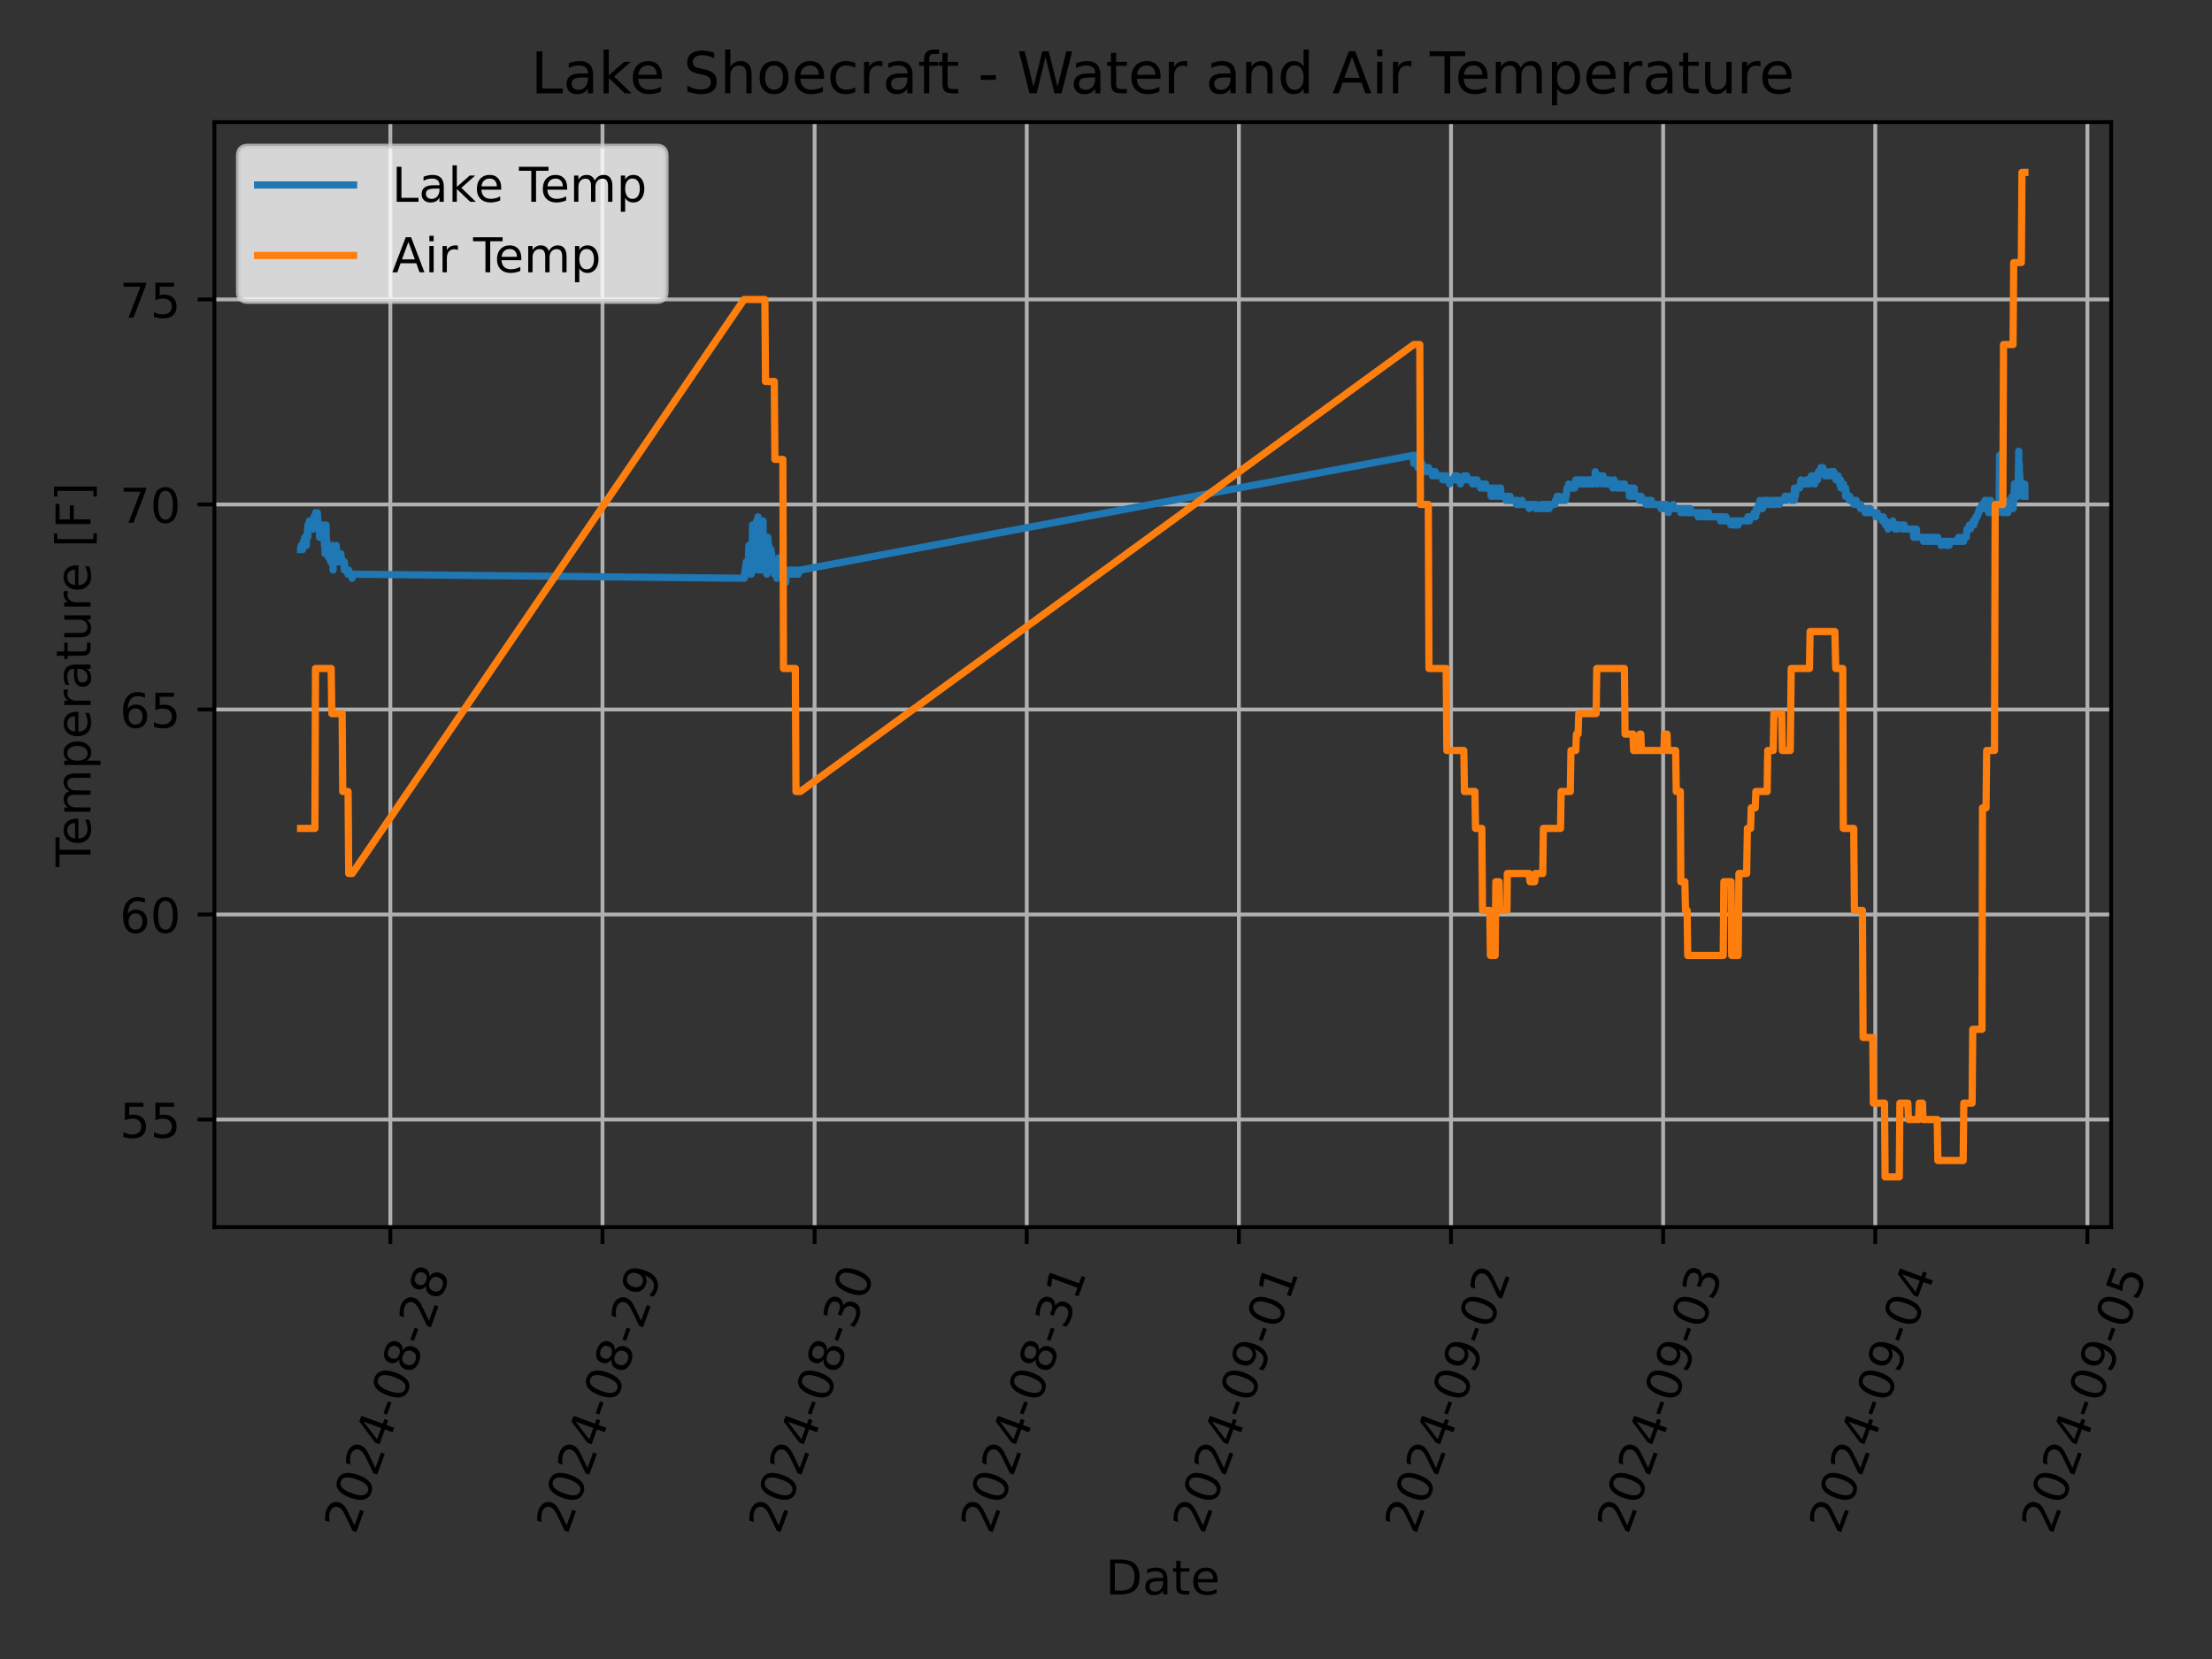 <?xml version="1.0" encoding="utf-8" standalone="no"?>
<!DOCTYPE svg PUBLIC "-//W3C//DTD SVG 1.1//EN"
  "http://www.w3.org/Graphics/SVG/1.1/DTD/svg11.dtd">
<!-- Created with matplotlib (https://matplotlib.org/) -->
<svg height="345.6pt" version="1.1" viewBox="0 0 460.8 345.6" width="460.8pt" xmlns="http://www.w3.org/2000/svg" xmlns:xlink="http://www.w3.org/1999/xlink">
 <rect x="0" y="0" width="460.8" height="345.6" fill="#333333" stroke="none"/>
 <defs>
  <style type="text/css">*{stroke-linecap:butt;stroke-linejoin:round;}</style>
 </defs>
 <g id="figure_1">
  <g id="patch_1">
   <path d="M 0 345.6 
L 460.8 345.6 
L 460.8 0 
L 0 0 
z
" style="fill:none;"/>
  </g>
  <g id="axes_1">
   <g id="patch_2">
    <path d="M 44.66 255.639 
L 439.791 255.639 
L 439.791 25.44 
L 44.66 25.44 
z
" style="fill:none;"/>
   </g>
   <g id="matplotlib.axis_1">
    <g id="xtick_1">
     <g id="line2d_1">
      <path clip-path="url(#pb73d38a4a3)" d="M 81.317 255.639 
L 81.317 25.44 
" style="fill:none;stroke:#b0b0b0;stroke-linecap:square;stroke-width:0.8;"/>
     </g>
     <g id="line2d_2">
      <defs>
       <path d="M 0 0 
L 0 3.5 
" id="m73238d2b40" style="stroke:#000000;stroke-width:0.8;"/>
      </defs>
      <g>
       <use style="stroke:#000000;stroke-width:0.8;" x="81.317" xlink:href="#m73238d2b40" y="255.639"/>
      </g>
     </g>
     <g id="text_1">
      <!-- 2024-08-28 -->
      <g transform="translate(73.971 319.848)rotate(-70)scale(0.1 -0.1)">
       <defs>
        <path d="M 19.188 8.297 
L 53.609 8.297 
L 53.609 0 
L 7.328 0 
L 7.328 8.297 
Q 12.938 14.109 22.625 23.891 
Q 32.328 33.688 34.812 36.531 
Q 39.547 41.844 41.422 45.531 
Q 43.312 49.219 43.312 52.781 
Q 43.312 58.594 39.234 62.25 
Q 35.156 65.922 28.609 65.922 
Q 23.969 65.922 18.812 64.312 
Q 13.672 62.703 7.812 59.422 
L 7.812 69.391 
Q 13.766 71.781 18.938 73 
Q 24.125 74.219 28.422 74.219 
Q 39.75 74.219 46.484 68.547 
Q 53.219 62.891 53.219 53.422 
Q 53.219 48.922 51.531 44.891 
Q 49.859 40.875 45.406 35.406 
Q 44.188 33.984 37.641 27.219 
Q 31.109 20.453 19.188 8.297 
z
" id="DejaVuSans-50"/>
        <path d="M 31.781 66.406 
Q 24.172 66.406 20.328 58.906 
Q 16.5 51.422 16.5 36.375 
Q 16.5 21.391 20.328 13.891 
Q 24.172 6.391 31.781 6.391 
Q 39.453 6.391 43.281 13.891 
Q 47.125 21.391 47.125 36.375 
Q 47.125 51.422 43.281 58.906 
Q 39.453 66.406 31.781 66.406 
z
M 31.781 74.219 
Q 44.047 74.219 50.516 64.516 
Q 56.984 54.828 56.984 36.375 
Q 56.984 17.969 50.516 8.266 
Q 44.047 -1.422 31.781 -1.422 
Q 19.531 -1.422 13.062 8.266 
Q 6.594 17.969 6.594 36.375 
Q 6.594 54.828 13.062 64.516 
Q 19.531 74.219 31.781 74.219 
z
" id="DejaVuSans-48"/>
        <path d="M 37.797 64.312 
L 12.891 25.391 
L 37.797 25.391 
z
M 35.203 72.906 
L 47.609 72.906 
L 47.609 25.391 
L 58.016 25.391 
L 58.016 17.188 
L 47.609 17.188 
L 47.609 0 
L 37.797 0 
L 37.797 17.188 
L 4.891 17.188 
L 4.891 26.703 
z
" id="DejaVuSans-52"/>
        <path d="M 4.891 31.391 
L 31.203 31.391 
L 31.203 23.391 
L 4.891 23.391 
z
" id="DejaVuSans-45"/>
        <path d="M 31.781 34.625 
Q 24.75 34.625 20.719 30.859 
Q 16.703 27.094 16.703 20.516 
Q 16.703 13.922 20.719 10.156 
Q 24.75 6.391 31.781 6.391 
Q 38.812 6.391 42.859 10.172 
Q 46.922 13.969 46.922 20.516 
Q 46.922 27.094 42.891 30.859 
Q 38.875 34.625 31.781 34.625 
z
M 21.922 38.812 
Q 15.578 40.375 12.031 44.719 
Q 8.5 49.078 8.5 55.328 
Q 8.5 64.062 14.719 69.141 
Q 20.953 74.219 31.781 74.219 
Q 42.672 74.219 48.875 69.141 
Q 55.078 64.062 55.078 55.328 
Q 55.078 49.078 51.531 44.719 
Q 48 40.375 41.703 38.812 
Q 48.828 37.156 52.797 32.312 
Q 56.781 27.484 56.781 20.516 
Q 56.781 9.906 50.312 4.234 
Q 43.844 -1.422 31.781 -1.422 
Q 19.734 -1.422 13.25 4.234 
Q 6.781 9.906 6.781 20.516 
Q 6.781 27.484 10.781 32.312 
Q 14.797 37.156 21.922 38.812 
z
M 18.312 54.391 
Q 18.312 48.734 21.844 45.562 
Q 25.391 42.391 31.781 42.391 
Q 38.141 42.391 41.719 45.562 
Q 45.312 48.734 45.312 54.391 
Q 45.312 60.062 41.719 63.234 
Q 38.141 66.406 31.781 66.406 
Q 25.391 66.406 21.844 63.234 
Q 18.312 60.062 18.312 54.391 
z
" id="DejaVuSans-56"/>
       </defs>
       <use xlink:href="#DejaVuSans-50"/>
       <use x="63.623" xlink:href="#DejaVuSans-48"/>
       <use x="127.246" xlink:href="#DejaVuSans-50"/>
       <use x="190.869" xlink:href="#DejaVuSans-52"/>
       <use x="254.492" xlink:href="#DejaVuSans-45"/>
       <use x="290.576" xlink:href="#DejaVuSans-48"/>
       <use x="354.199" xlink:href="#DejaVuSans-56"/>
       <use x="417.822" xlink:href="#DejaVuSans-45"/>
       <use x="453.906" xlink:href="#DejaVuSans-50"/>
       <use x="517.529" xlink:href="#DejaVuSans-56"/>
      </g>
     </g>
    </g>
    <g id="xtick_2">
     <g id="line2d_3">
      <path clip-path="url(#pb73d38a4a3)" d="M 125.508 255.639 
L 125.508 25.44 
" style="fill:none;stroke:#b0b0b0;stroke-linecap:square;stroke-width:0.8;"/>
     </g>
     <g id="line2d_4">
      <g>
       <use style="stroke:#000000;stroke-width:0.8;" x="125.508" xlink:href="#m73238d2b40" y="255.639"/>
      </g>
     </g>
     <g id="text_2">
      <!-- 2024-08-29 -->
      <g transform="translate(118.162 319.848)rotate(-70)scale(0.1 -0.1)">
       <defs>
        <path d="M 10.984 1.516 
L 10.984 10.5 
Q 14.703 8.734 18.5 7.812 
Q 22.312 6.891 25.984 6.891 
Q 35.75 6.891 40.891 13.453 
Q 46.047 20.016 46.781 33.406 
Q 43.953 29.203 39.594 26.953 
Q 35.25 24.703 29.984 24.703 
Q 19.047 24.703 12.672 31.312 
Q 6.297 37.938 6.297 49.422 
Q 6.297 60.641 12.938 67.422 
Q 19.578 74.219 30.609 74.219 
Q 43.266 74.219 49.922 64.516 
Q 56.594 54.828 56.594 36.375 
Q 56.594 19.141 48.406 8.859 
Q 40.234 -1.422 26.422 -1.422 
Q 22.703 -1.422 18.891 -0.688 
Q 15.094 0.047 10.984 1.516 
z
M 30.609 32.422 
Q 37.25 32.422 41.125 36.953 
Q 45.016 41.5 45.016 49.422 
Q 45.016 57.281 41.125 61.844 
Q 37.25 66.406 30.609 66.406 
Q 23.969 66.406 20.094 61.844 
Q 16.219 57.281 16.219 49.422 
Q 16.219 41.5 20.094 36.953 
Q 23.969 32.422 30.609 32.422 
z
" id="DejaVuSans-57"/>
       </defs>
       <use xlink:href="#DejaVuSans-50"/>
       <use x="63.623" xlink:href="#DejaVuSans-48"/>
       <use x="127.246" xlink:href="#DejaVuSans-50"/>
       <use x="190.869" xlink:href="#DejaVuSans-52"/>
       <use x="254.492" xlink:href="#DejaVuSans-45"/>
       <use x="290.576" xlink:href="#DejaVuSans-48"/>
       <use x="354.199" xlink:href="#DejaVuSans-56"/>
       <use x="417.822" xlink:href="#DejaVuSans-45"/>
       <use x="453.906" xlink:href="#DejaVuSans-50"/>
       <use x="517.529" xlink:href="#DejaVuSans-57"/>
      </g>
     </g>
    </g>
    <g id="xtick_3">
     <g id="line2d_5">
      <path clip-path="url(#pb73d38a4a3)" d="M 169.699 255.639 
L 169.699 25.44 
" style="fill:none;stroke:#b0b0b0;stroke-linecap:square;stroke-width:0.8;"/>
     </g>
     <g id="line2d_6">
      <g>
       <use style="stroke:#000000;stroke-width:0.8;" x="169.699" xlink:href="#m73238d2b40" y="255.639"/>
      </g>
     </g>
     <g id="text_3">
      <!-- 2024-08-30 -->
      <g transform="translate(162.353 319.848)rotate(-70)scale(0.1 -0.1)">
       <defs>
        <path d="M 40.578 39.312 
Q 47.656 37.797 51.625 33 
Q 55.609 28.219 55.609 21.188 
Q 55.609 10.406 48.188 4.484 
Q 40.766 -1.422 27.094 -1.422 
Q 22.516 -1.422 17.656 -0.516 
Q 12.797 0.391 7.625 2.203 
L 7.625 11.719 
Q 11.719 9.328 16.594 8.109 
Q 21.484 6.891 26.812 6.891 
Q 36.078 6.891 40.938 10.547 
Q 45.797 14.203 45.797 21.188 
Q 45.797 27.641 41.281 31.266 
Q 36.766 34.906 28.719 34.906 
L 20.219 34.906 
L 20.219 43.016 
L 29.109 43.016 
Q 36.375 43.016 40.234 45.922 
Q 44.094 48.828 44.094 54.297 
Q 44.094 59.906 40.109 62.906 
Q 36.141 65.922 28.719 65.922 
Q 24.656 65.922 20.016 65.031 
Q 15.375 64.156 9.812 62.312 
L 9.812 71.094 
Q 15.438 72.656 20.344 73.438 
Q 25.25 74.219 29.594 74.219 
Q 40.828 74.219 47.359 69.109 
Q 53.906 64.016 53.906 55.328 
Q 53.906 49.266 50.438 45.094 
Q 46.969 40.922 40.578 39.312 
z
" id="DejaVuSans-51"/>
       </defs>
       <use xlink:href="#DejaVuSans-50"/>
       <use x="63.623" xlink:href="#DejaVuSans-48"/>
       <use x="127.246" xlink:href="#DejaVuSans-50"/>
       <use x="190.869" xlink:href="#DejaVuSans-52"/>
       <use x="254.492" xlink:href="#DejaVuSans-45"/>
       <use x="290.576" xlink:href="#DejaVuSans-48"/>
       <use x="354.199" xlink:href="#DejaVuSans-56"/>
       <use x="417.822" xlink:href="#DejaVuSans-45"/>
       <use x="453.906" xlink:href="#DejaVuSans-51"/>
       <use x="517.529" xlink:href="#DejaVuSans-48"/>
      </g>
     </g>
    </g>
    <g id="xtick_4">
     <g id="line2d_7">
      <path clip-path="url(#pb73d38a4a3)" d="M 213.89 255.639 
L 213.89 25.44 
" style="fill:none;stroke:#b0b0b0;stroke-linecap:square;stroke-width:0.8;"/>
     </g>
     <g id="line2d_8">
      <g>
       <use style="stroke:#000000;stroke-width:0.8;" x="213.89" xlink:href="#m73238d2b40" y="255.639"/>
      </g>
     </g>
     <g id="text_4">
      <!-- 2024-08-31 -->
      <g transform="translate(206.545 319.848)rotate(-70)scale(0.1 -0.1)">
       <defs>
        <path d="M 12.406 8.297 
L 28.516 8.297 
L 28.516 63.922 
L 10.984 60.406 
L 10.984 69.391 
L 28.422 72.906 
L 38.281 72.906 
L 38.281 8.297 
L 54.391 8.297 
L 54.391 0 
L 12.406 0 
z
" id="DejaVuSans-49"/>
       </defs>
       <use xlink:href="#DejaVuSans-50"/>
       <use x="63.623" xlink:href="#DejaVuSans-48"/>
       <use x="127.246" xlink:href="#DejaVuSans-50"/>
       <use x="190.869" xlink:href="#DejaVuSans-52"/>
       <use x="254.492" xlink:href="#DejaVuSans-45"/>
       <use x="290.576" xlink:href="#DejaVuSans-48"/>
       <use x="354.199" xlink:href="#DejaVuSans-56"/>
       <use x="417.822" xlink:href="#DejaVuSans-45"/>
       <use x="453.906" xlink:href="#DejaVuSans-51"/>
       <use x="517.529" xlink:href="#DejaVuSans-49"/>
      </g>
     </g>
    </g>
    <g id="xtick_5">
     <g id="line2d_9">
      <path clip-path="url(#pb73d38a4a3)" d="M 258.081 255.639 
L 258.081 25.44 
" style="fill:none;stroke:#b0b0b0;stroke-linecap:square;stroke-width:0.8;"/>
     </g>
     <g id="line2d_10">
      <g>
       <use style="stroke:#000000;stroke-width:0.8;" x="258.081" xlink:href="#m73238d2b40" y="255.639"/>
      </g>
     </g>
     <g id="text_5">
      <!-- 2024-09-01 -->
      <g transform="translate(250.736 319.848)rotate(-70)scale(0.1 -0.1)">
       <use xlink:href="#DejaVuSans-50"/>
       <use x="63.623" xlink:href="#DejaVuSans-48"/>
       <use x="127.246" xlink:href="#DejaVuSans-50"/>
       <use x="190.869" xlink:href="#DejaVuSans-52"/>
       <use x="254.492" xlink:href="#DejaVuSans-45"/>
       <use x="290.576" xlink:href="#DejaVuSans-48"/>
       <use x="354.199" xlink:href="#DejaVuSans-57"/>
       <use x="417.822" xlink:href="#DejaVuSans-45"/>
       <use x="453.906" xlink:href="#DejaVuSans-48"/>
       <use x="517.529" xlink:href="#DejaVuSans-49"/>
      </g>
     </g>
    </g>
    <g id="xtick_6">
     <g id="line2d_11">
      <path clip-path="url(#pb73d38a4a3)" d="M 302.272 255.639 
L 302.272 25.44 
" style="fill:none;stroke:#b0b0b0;stroke-linecap:square;stroke-width:0.8;"/>
     </g>
     <g id="line2d_12">
      <g>
       <use style="stroke:#000000;stroke-width:0.8;" x="302.272" xlink:href="#m73238d2b40" y="255.639"/>
      </g>
     </g>
     <g id="text_6">
      <!-- 2024-09-02 -->
      <g transform="translate(294.927 319.848)rotate(-70)scale(0.1 -0.1)">
       <use xlink:href="#DejaVuSans-50"/>
       <use x="63.623" xlink:href="#DejaVuSans-48"/>
       <use x="127.246" xlink:href="#DejaVuSans-50"/>
       <use x="190.869" xlink:href="#DejaVuSans-52"/>
       <use x="254.492" xlink:href="#DejaVuSans-45"/>
       <use x="290.576" xlink:href="#DejaVuSans-48"/>
       <use x="354.199" xlink:href="#DejaVuSans-57"/>
       <use x="417.822" xlink:href="#DejaVuSans-45"/>
       <use x="453.906" xlink:href="#DejaVuSans-48"/>
       <use x="517.529" xlink:href="#DejaVuSans-50"/>
      </g>
     </g>
    </g>
    <g id="xtick_7">
     <g id="line2d_13">
      <path clip-path="url(#pb73d38a4a3)" d="M 346.463 255.639 
L 346.463 25.44 
" style="fill:none;stroke:#b0b0b0;stroke-linecap:square;stroke-width:0.8;"/>
     </g>
     <g id="line2d_14">
      <g>
       <use style="stroke:#000000;stroke-width:0.8;" x="346.463" xlink:href="#m73238d2b40" y="255.639"/>
      </g>
     </g>
     <g id="text_7">
      <!-- 2024-09-03 -->
      <g transform="translate(339.118 319.848)rotate(-70)scale(0.1 -0.1)">
       <use xlink:href="#DejaVuSans-50"/>
       <use x="63.623" xlink:href="#DejaVuSans-48"/>
       <use x="127.246" xlink:href="#DejaVuSans-50"/>
       <use x="190.869" xlink:href="#DejaVuSans-52"/>
       <use x="254.492" xlink:href="#DejaVuSans-45"/>
       <use x="290.576" xlink:href="#DejaVuSans-48"/>
       <use x="354.199" xlink:href="#DejaVuSans-57"/>
       <use x="417.822" xlink:href="#DejaVuSans-45"/>
       <use x="453.906" xlink:href="#DejaVuSans-48"/>
       <use x="517.529" xlink:href="#DejaVuSans-51"/>
      </g>
     </g>
    </g>
    <g id="xtick_8">
     <g id="line2d_15">
      <path clip-path="url(#pb73d38a4a3)" d="M 390.655 255.639 
L 390.655 25.44 
" style="fill:none;stroke:#b0b0b0;stroke-linecap:square;stroke-width:0.8;"/>
     </g>
     <g id="line2d_16">
      <g>
       <use style="stroke:#000000;stroke-width:0.8;" x="390.655" xlink:href="#m73238d2b40" y="255.639"/>
      </g>
     </g>
     <g id="text_8">
      <!-- 2024-09-04 -->
      <g transform="translate(383.309 319.848)rotate(-70)scale(0.1 -0.1)">
       <use xlink:href="#DejaVuSans-50"/>
       <use x="63.623" xlink:href="#DejaVuSans-48"/>
       <use x="127.246" xlink:href="#DejaVuSans-50"/>
       <use x="190.869" xlink:href="#DejaVuSans-52"/>
       <use x="254.492" xlink:href="#DejaVuSans-45"/>
       <use x="290.576" xlink:href="#DejaVuSans-48"/>
       <use x="354.199" xlink:href="#DejaVuSans-57"/>
       <use x="417.822" xlink:href="#DejaVuSans-45"/>
       <use x="453.906" xlink:href="#DejaVuSans-48"/>
       <use x="517.529" xlink:href="#DejaVuSans-52"/>
      </g>
     </g>
    </g>
    <g id="xtick_9">
     <g id="line2d_17">
      <path clip-path="url(#pb73d38a4a3)" d="M 434.846 255.639 
L 434.846 25.44 
" style="fill:none;stroke:#b0b0b0;stroke-linecap:square;stroke-width:0.8;"/>
     </g>
     <g id="line2d_18">
      <g>
       <use style="stroke:#000000;stroke-width:0.8;" x="434.846" xlink:href="#m73238d2b40" y="255.639"/>
      </g>
     </g>
     <g id="text_9">
      <!-- 2024-09-05 -->
      <g transform="translate(427.5 319.848)rotate(-70)scale(0.1 -0.1)">
       <defs>
        <path d="M 10.797 72.906 
L 49.516 72.906 
L 49.516 64.594 
L 19.828 64.594 
L 19.828 46.734 
Q 21.969 47.469 24.109 47.828 
Q 26.266 48.188 28.422 48.188 
Q 40.625 48.188 47.75 41.5 
Q 54.891 34.812 54.891 23.391 
Q 54.891 11.625 47.562 5.094 
Q 40.234 -1.422 26.906 -1.422 
Q 22.312 -1.422 17.547 -0.641 
Q 12.797 0.141 7.719 1.703 
L 7.719 11.625 
Q 12.109 9.234 16.797 8.062 
Q 21.484 6.891 26.703 6.891 
Q 35.156 6.891 40.078 11.328 
Q 45.016 15.766 45.016 23.391 
Q 45.016 31 40.078 35.438 
Q 35.156 39.891 26.703 39.891 
Q 22.75 39.891 18.812 39.016 
Q 14.891 38.141 10.797 36.281 
z
" id="DejaVuSans-53"/>
       </defs>
       <use xlink:href="#DejaVuSans-50"/>
       <use x="63.623" xlink:href="#DejaVuSans-48"/>
       <use x="127.246" xlink:href="#DejaVuSans-50"/>
       <use x="190.869" xlink:href="#DejaVuSans-52"/>
       <use x="254.492" xlink:href="#DejaVuSans-45"/>
       <use x="290.576" xlink:href="#DejaVuSans-48"/>
       <use x="354.199" xlink:href="#DejaVuSans-57"/>
       <use x="417.822" xlink:href="#DejaVuSans-45"/>
       <use x="453.906" xlink:href="#DejaVuSans-48"/>
       <use x="517.529" xlink:href="#DejaVuSans-53"/>
      </g>
     </g>
    </g>
    <g id="text_10">
     <!-- Date -->
     <g transform="translate(230.275 332.158)scale(0.1 -0.1)">
      <defs>
       <path d="M 19.672 64.797 
L 19.672 8.109 
L 31.594 8.109 
Q 46.688 8.109 53.688 14.938 
Q 60.688 21.781 60.688 36.531 
Q 60.688 51.172 53.688 57.984 
Q 46.688 64.797 31.594 64.797 
z
M 9.812 72.906 
L 30.078 72.906 
Q 51.266 72.906 61.172 64.094 
Q 71.094 55.281 71.094 36.531 
Q 71.094 17.672 61.125 8.828 
Q 51.172 0 30.078 0 
L 9.812 0 
z
" id="DejaVuSans-68"/>
       <path d="M 34.281 27.484 
Q 23.391 27.484 19.188 25 
Q 14.984 22.516 14.984 16.5 
Q 14.984 11.719 18.141 8.906 
Q 21.297 6.109 26.703 6.109 
Q 34.188 6.109 38.703 11.406 
Q 43.219 16.703 43.219 25.484 
L 43.219 27.484 
z
M 52.203 31.203 
L 52.203 0 
L 43.219 0 
L 43.219 8.297 
Q 40.141 3.328 35.547 0.953 
Q 30.953 -1.422 24.312 -1.422 
Q 15.922 -1.422 10.953 3.297 
Q 6 8.016 6 15.922 
Q 6 25.141 12.172 29.828 
Q 18.359 34.516 30.609 34.516 
L 43.219 34.516 
L 43.219 35.406 
Q 43.219 41.609 39.141 45 
Q 35.062 48.391 27.688 48.391 
Q 23 48.391 18.547 47.266 
Q 14.109 46.141 10.016 43.891 
L 10.016 52.203 
Q 14.938 54.109 19.578 55.047 
Q 24.219 56 28.609 56 
Q 40.484 56 46.344 49.844 
Q 52.203 43.703 52.203 31.203 
z
" id="DejaVuSans-97"/>
       <path d="M 18.312 70.219 
L 18.312 54.688 
L 36.812 54.688 
L 36.812 47.703 
L 18.312 47.703 
L 18.312 18.016 
Q 18.312 11.328 20.141 9.422 
Q 21.969 7.516 27.594 7.516 
L 36.812 7.516 
L 36.812 0 
L 27.594 0 
Q 17.188 0 13.234 3.875 
Q 9.281 7.766 9.281 18.016 
L 9.281 47.703 
L 2.688 47.703 
L 2.688 54.688 
L 9.281 54.688 
L 9.281 70.219 
z
" id="DejaVuSans-116"/>
       <path d="M 56.203 29.594 
L 56.203 25.203 
L 14.891 25.203 
Q 15.484 15.922 20.484 11.062 
Q 25.484 6.203 34.422 6.203 
Q 39.594 6.203 44.453 7.469 
Q 49.312 8.734 54.109 11.281 
L 54.109 2.781 
Q 49.266 0.734 44.188 -0.344 
Q 39.109 -1.422 33.891 -1.422 
Q 20.797 -1.422 13.156 6.188 
Q 5.516 13.812 5.516 26.812 
Q 5.516 40.234 12.766 48.109 
Q 20.016 56 32.328 56 
Q 43.359 56 49.781 48.891 
Q 56.203 41.797 56.203 29.594 
z
M 47.219 32.234 
Q 47.125 39.594 43.094 43.984 
Q 39.062 48.391 32.422 48.391 
Q 24.906 48.391 20.391 44.141 
Q 15.875 39.891 15.188 32.172 
z
" id="DejaVuSans-101"/>
      </defs>
      <use xlink:href="#DejaVuSans-68"/>
      <use x="77.002" xlink:href="#DejaVuSans-97"/>
      <use x="138.281" xlink:href="#DejaVuSans-116"/>
      <use x="177.49" xlink:href="#DejaVuSans-101"/>
     </g>
    </g>
   </g>
   <g id="matplotlib.axis_2">
    <g id="ytick_1">
     <g id="line2d_19">
      <path clip-path="url(#pb73d38a4a3)" d="M 44.66 233.217 
L 439.791 233.217 
" style="fill:none;stroke:#b0b0b0;stroke-linecap:square;stroke-width:0.8;"/>
     </g>
     <g id="line2d_20">
      <defs>
       <path d="M 0 0 
L -3.5 0 
" id="m539f5dc668" style="stroke:#000000;stroke-width:0.8;"/>
      </defs>
      <g>
       <use style="stroke:#000000;stroke-width:0.8;" x="44.66" xlink:href="#m539f5dc668" y="233.217"/>
      </g>
     </g>
     <g id="text_11">
      <!-- 55 -->
      <g transform="translate(24.935 237.016)scale(0.1 -0.1)">
       <use xlink:href="#DejaVuSans-53"/>
       <use x="63.623" xlink:href="#DejaVuSans-53"/>
      </g>
     </g>
    </g>
    <g id="ytick_2">
     <g id="line2d_21">
      <path clip-path="url(#pb73d38a4a3)" d="M 44.66 190.508 
L 439.791 190.508 
" style="fill:none;stroke:#b0b0b0;stroke-linecap:square;stroke-width:0.8;"/>
     </g>
     <g id="line2d_22">
      <g>
       <use style="stroke:#000000;stroke-width:0.8;" x="44.66" xlink:href="#m539f5dc668" y="190.508"/>
      </g>
     </g>
     <g id="text_12">
      <!-- 60 -->
      <g transform="translate(24.935 194.307)scale(0.1 -0.1)">
       <defs>
        <path d="M 33.016 40.375 
Q 26.375 40.375 22.484 35.828 
Q 18.609 31.297 18.609 23.391 
Q 18.609 15.531 22.484 10.953 
Q 26.375 6.391 33.016 6.391 
Q 39.656 6.391 43.531 10.953 
Q 47.406 15.531 47.406 23.391 
Q 47.406 31.297 43.531 35.828 
Q 39.656 40.375 33.016 40.375 
z
M 52.594 71.297 
L 52.594 62.312 
Q 48.875 64.062 45.094 64.984 
Q 41.312 65.922 37.594 65.922 
Q 27.828 65.922 22.672 59.328 
Q 17.531 52.734 16.797 39.406 
Q 19.672 43.656 24.016 45.922 
Q 28.375 48.188 33.594 48.188 
Q 44.578 48.188 50.953 41.516 
Q 57.328 34.859 57.328 23.391 
Q 57.328 12.156 50.688 5.359 
Q 44.047 -1.422 33.016 -1.422 
Q 20.359 -1.422 13.672 8.266 
Q 6.984 17.969 6.984 36.375 
Q 6.984 53.656 15.188 63.938 
Q 23.391 74.219 37.203 74.219 
Q 40.922 74.219 44.703 73.484 
Q 48.484 72.75 52.594 71.297 
z
" id="DejaVuSans-54"/>
       </defs>
       <use xlink:href="#DejaVuSans-54"/>
       <use x="63.623" xlink:href="#DejaVuSans-48"/>
      </g>
     </g>
    </g>
    <g id="ytick_3">
     <g id="line2d_23">
      <path clip-path="url(#pb73d38a4a3)" d="M 44.66 147.8 
L 439.791 147.8 
" style="fill:none;stroke:#b0b0b0;stroke-linecap:square;stroke-width:0.8;"/>
     </g>
     <g id="line2d_24">
      <g>
       <use style="stroke:#000000;stroke-width:0.8;" x="44.66" xlink:href="#m539f5dc668" y="147.8"/>
      </g>
     </g>
     <g id="text_13">
      <!-- 65 -->
      <g transform="translate(24.935 151.599)scale(0.1 -0.1)">
       <use xlink:href="#DejaVuSans-54"/>
       <use x="63.623" xlink:href="#DejaVuSans-53"/>
      </g>
     </g>
    </g>
    <g id="ytick_4">
     <g id="line2d_25">
      <path clip-path="url(#pb73d38a4a3)" d="M 44.66 105.091 
L 439.791 105.091 
" style="fill:none;stroke:#b0b0b0;stroke-linecap:square;stroke-width:0.8;"/>
     </g>
     <g id="line2d_26">
      <g>
       <use style="stroke:#000000;stroke-width:0.8;" x="44.66" xlink:href="#m539f5dc668" y="105.091"/>
      </g>
     </g>
     <g id="text_14">
      <!-- 70 -->
      <g transform="translate(24.935 108.891)scale(0.1 -0.1)">
       <defs>
        <path d="M 8.203 72.906 
L 55.078 72.906 
L 55.078 68.703 
L 28.609 0 
L 18.312 0 
L 43.219 64.594 
L 8.203 64.594 
z
" id="DejaVuSans-55"/>
       </defs>
       <use xlink:href="#DejaVuSans-55"/>
       <use x="63.623" xlink:href="#DejaVuSans-48"/>
      </g>
     </g>
    </g>
    <g id="ytick_5">
     <g id="line2d_27">
      <path clip-path="url(#pb73d38a4a3)" d="M 44.66 62.383 
L 439.791 62.383 
" style="fill:none;stroke:#b0b0b0;stroke-linecap:square;stroke-width:0.8;"/>
     </g>
     <g id="line2d_28">
      <g>
       <use style="stroke:#000000;stroke-width:0.8;" x="44.66" xlink:href="#m539f5dc668" y="62.383"/>
      </g>
     </g>
     <g id="text_15">
      <!-- 75 -->
      <g transform="translate(24.935 66.182)scale(0.1 -0.1)">
       <use xlink:href="#DejaVuSans-55"/>
       <use x="63.623" xlink:href="#DejaVuSans-53"/>
      </g>
     </g>
    </g>
    <g id="text_16">
     <!-- Temperature [F] -->
     <g transform="translate(18.855 180.575)rotate(-90)scale(0.1 -0.1)">
      <defs>
       <path d="M -0.297 72.906 
L 61.375 72.906 
L 61.375 64.594 
L 35.5 64.594 
L 35.5 0 
L 25.594 0 
L 25.594 64.594 
L -0.297 64.594 
z
" id="DejaVuSans-84"/>
       <path d="M 52 44.188 
Q 55.375 50.25 60.062 53.125 
Q 64.75 56 71.094 56 
Q 79.641 56 84.281 50.016 
Q 88.922 44.047 88.922 33.016 
L 88.922 0 
L 79.891 0 
L 79.891 32.719 
Q 79.891 40.578 77.094 44.375 
Q 74.312 48.188 68.609 48.188 
Q 61.625 48.188 57.562 43.547 
Q 53.516 38.922 53.516 30.906 
L 53.516 0 
L 44.484 0 
L 44.484 32.719 
Q 44.484 40.625 41.703 44.406 
Q 38.922 48.188 33.109 48.188 
Q 26.219 48.188 22.156 43.531 
Q 18.109 38.875 18.109 30.906 
L 18.109 0 
L 9.078 0 
L 9.078 54.688 
L 18.109 54.688 
L 18.109 46.188 
Q 21.188 51.219 25.484 53.609 
Q 29.781 56 35.688 56 
Q 41.656 56 45.828 52.969 
Q 50 49.953 52 44.188 
z
" id="DejaVuSans-109"/>
       <path d="M 18.109 8.203 
L 18.109 -20.797 
L 9.078 -20.797 
L 9.078 54.688 
L 18.109 54.688 
L 18.109 46.391 
Q 20.953 51.266 25.266 53.625 
Q 29.594 56 35.594 56 
Q 45.562 56 51.781 48.094 
Q 58.016 40.188 58.016 27.297 
Q 58.016 14.406 51.781 6.484 
Q 45.562 -1.422 35.594 -1.422 
Q 29.594 -1.422 25.266 0.953 
Q 20.953 3.328 18.109 8.203 
z
M 48.688 27.297 
Q 48.688 37.203 44.609 42.844 
Q 40.531 48.484 33.406 48.484 
Q 26.266 48.484 22.188 42.844 
Q 18.109 37.203 18.109 27.297 
Q 18.109 17.391 22.188 11.75 
Q 26.266 6.109 33.406 6.109 
Q 40.531 6.109 44.609 11.75 
Q 48.688 17.391 48.688 27.297 
z
" id="DejaVuSans-112"/>
       <path d="M 41.109 46.297 
Q 39.594 47.172 37.812 47.578 
Q 36.031 48 33.891 48 
Q 26.266 48 22.188 43.047 
Q 18.109 38.094 18.109 28.812 
L 18.109 0 
L 9.078 0 
L 9.078 54.688 
L 18.109 54.688 
L 18.109 46.188 
Q 20.953 51.172 25.484 53.578 
Q 30.031 56 36.531 56 
Q 37.453 56 38.578 55.875 
Q 39.703 55.766 41.062 55.516 
z
" id="DejaVuSans-114"/>
       <path d="M 8.5 21.578 
L 8.5 54.688 
L 17.484 54.688 
L 17.484 21.922 
Q 17.484 14.156 20.5 10.266 
Q 23.531 6.391 29.594 6.391 
Q 36.859 6.391 41.078 11.031 
Q 45.312 15.672 45.312 23.688 
L 45.312 54.688 
L 54.297 54.688 
L 54.297 0 
L 45.312 0 
L 45.312 8.406 
Q 42.047 3.422 37.719 1 
Q 33.406 -1.422 27.688 -1.422 
Q 18.266 -1.422 13.375 4.438 
Q 8.5 10.297 8.5 21.578 
z
M 31.109 56 
z
" id="DejaVuSans-117"/>
       <path id="DejaVuSans-32"/>
       <path d="M 8.594 75.984 
L 29.297 75.984 
L 29.297 69 
L 17.578 69 
L 17.578 -6.203 
L 29.297 -6.203 
L 29.297 -13.188 
L 8.594 -13.188 
z
" id="DejaVuSans-91"/>
       <path d="M 9.812 72.906 
L 51.703 72.906 
L 51.703 64.594 
L 19.672 64.594 
L 19.672 43.109 
L 48.578 43.109 
L 48.578 34.812 
L 19.672 34.812 
L 19.672 0 
L 9.812 0 
z
" id="DejaVuSans-70"/>
       <path d="M 30.422 75.984 
L 30.422 -13.188 
L 9.719 -13.188 
L 9.719 -6.203 
L 21.391 -6.203 
L 21.391 69 
L 9.719 69 
L 9.719 75.984 
z
" id="DejaVuSans-93"/>
      </defs>
      <use xlink:href="#DejaVuSans-84"/>
      <use x="44.084" xlink:href="#DejaVuSans-101"/>
      <use x="105.607" xlink:href="#DejaVuSans-109"/>
      <use x="203.02" xlink:href="#DejaVuSans-112"/>
      <use x="266.496" xlink:href="#DejaVuSans-101"/>
      <use x="328.02" xlink:href="#DejaVuSans-114"/>
      <use x="369.133" xlink:href="#DejaVuSans-97"/>
      <use x="430.412" xlink:href="#DejaVuSans-116"/>
      <use x="469.621" xlink:href="#DejaVuSans-117"/>
      <use x="533" xlink:href="#DejaVuSans-114"/>
      <use x="571.863" xlink:href="#DejaVuSans-101"/>
      <use x="633.387" xlink:href="#DejaVuSans-32"/>
      <use x="665.174" xlink:href="#DejaVuSans-91"/>
      <use x="704.188" xlink:href="#DejaVuSans-70"/>
      <use x="761.707" xlink:href="#DejaVuSans-93"/>
     </g>
    </g>
   </g>
   <g id="line2d_29">
    <path clip-path="url(#pb73d38a4a3)" d="M 62.621 114.487 
L 62.688 114.487 
L 62.752 113.633 
L 62.784 114.487 
L 62.816 114.487 
L 62.943 113.633 
L 63.007 113.633 
L 63.039 114.487 
L 63.071 113.633 
L 63.199 112.779 
L 63.392 112.779 
L 63.489 111.925 
L 63.652 113.633 
L 63.684 113.633 
L 63.782 111.925 
L 63.814 113.633 
L 63.878 111.925 
L 63.943 111.925 
L 64.073 110.216 
L 64.105 111.925 
L 64.138 109.362 
L 64.169 109.362 
L 64.202 110.216 
L 64.267 109.362 
L 64.395 109.362 
L 64.46 108.508 
L 64.493 109.362 
L 64.526 109.362 
L 64.558 108.508 
L 64.59 110.216 
L 64.686 110.216 
L 64.818 108.508 
L 64.85 108.508 
L 64.978 109.362 
L 65.01 109.362 
L 65.141 110.216 
L 65.238 110.216 
L 65.402 107.654 
L 65.564 109.362 
L 65.695 107.654 
L 65.729 107.654 
L 65.762 106.8 
L 65.826 107.654 
L 65.858 108.508 
L 65.912 107.654 
L 66.043 107.654 
L 66.109 106.8 
L 66.141 107.654 
L 66.175 107.654 
L 66.339 110.216 
L 66.405 109.362 
L 66.44 110.216 
L 66.545 110.216 
L 66.577 111.925 
L 66.642 110.216 
L 66.738 110.216 
L 66.868 109.362 
L 66.934 110.216 
L 66.967 109.362 
L 67.03 109.362 
L 67.096 111.925 
L 67.13 109.362 
L 67.193 109.362 
L 67.263 111.925 
L 67.294 110.216 
L 67.326 110.216 
L 67.358 111.925 
L 67.39 109.362 
L 67.422 110.216 
L 67.454 110.216 
L 67.584 113.633 
L 67.65 110.216 
L 67.681 113.633 
L 67.715 115.341 
L 67.748 112.779 
L 67.914 109.362 
L 68.045 115.341 
L 68.111 112.779 
L 68.144 114.487 
L 68.212 115.341 
L 68.243 114.487 
L 68.275 114.487 
L 68.439 116.196 
L 68.763 116.196 
L 68.892 117.05 
L 68.99 116.196 
L 69.055 117.05 
L 69.087 116.196 
L 69.119 115.341 
L 69.152 117.05 
L 69.219 117.05 
L 69.316 113.633 
L 69.349 116.196 
L 69.383 118.758 
L 69.447 117.05 
L 69.546 117.05 
L 69.742 114.487 
L 69.872 115.341 
L 69.937 115.341 
L 69.969 114.487 
L 70.001 115.341 
L 70.034 116.196 
L 70.066 113.633 
L 70.131 117.05 
L 70.164 117.05 
L 70.23 115.341 
L 70.262 116.196 
L 70.294 116.196 
L 70.325 115.341 
L 70.357 117.05 
L 70.391 117.05 
L 70.423 115.341 
L 70.487 116.196 
L 70.65 116.196 
L 70.75 117.05 
L 70.847 116.196 
L 70.948 117.05 
L 71.014 115.341 
L 71.078 116.196 
L 71.142 116.196 
L 71.272 117.05 
L 71.627 117.05 
L 71.724 118.758 
L 71.758 117.05 
L 71.822 118.758 
L 72.347 118.758 
L 72.479 119.612 
L 72.513 118.758 
L 72.577 119.612 
L 72.609 119.612 
L 72.64 118.758 
L 72.704 119.612 
L 73.32 119.612 
L 73.352 120.466 
L 73.384 119.612 
L 155.051 120.466 
L 155.084 119.612 
L 155.47 117.05 
L 155.502 119.612 
L 155.57 118.758 
L 155.638 119.612 
L 155.67 117.05 
L 155.749 119.612 
L 155.804 118.758 
L 155.837 118.758 
L 156.002 113.633 
L 156.142 117.05 
L 156.173 116.196 
L 156.321 118.758 
L 156.457 118.758 
L 156.489 119.612 
L 156.622 116.196 
L 156.657 116.196 
L 156.76 109.362 
L 156.82 113.633 
L 156.853 116.196 
L 156.885 114.487 
L 156.989 117.05 
L 157.059 116.196 
L 157.091 116.196 
L 157.204 118.758 
L 157.308 116.196 
L 157.34 117.05 
L 157.443 117.05 
L 157.608 108.508 
L 157.738 116.196 
L 157.769 117.05 
L 157.898 107.654 
L 157.964 110.216 
L 157.996 109.362 
L 158.028 110.216 
L 158.204 118.758 
L 158.355 115.341 
L 158.453 115.341 
L 158.487 114.487 
L 158.519 115.341 
L 158.65 118.758 
L 158.818 115.341 
L 158.85 115.341 
L 158.959 108.508 
L 159.07 117.05 
L 159.104 115.341 
L 159.176 118.758 
L 159.208 115.341 
L 159.405 118.758 
L 159.437 116.196 
L 159.47 117.05 
L 159.6 117.05 
L 159.633 115.341 
L 159.702 117.05 
L 159.735 119.612 
L 159.8 116.196 
L 159.864 116.196 
L 159.897 117.05 
L 159.932 111.925 
L 160.032 112.779 
L 160.099 116.196 
L 160.131 114.487 
L 160.165 113.633 
L 160.197 114.487 
L 160.359 116.196 
L 160.495 115.341 
L 160.527 115.341 
L 160.591 116.196 
L 160.624 114.487 
L 160.687 116.196 
L 160.719 116.196 
L 160.751 115.341 
L 160.816 116.196 
L 160.848 116.196 
L 160.976 117.05 
L 161.008 117.05 
L 161.137 118.758 
L 161.169 118.758 
L 161.299 119.612 
L 161.752 119.612 
L 161.85 120.466 
L 161.98 119.612 
L 162.208 119.612 
L 162.24 116.196 
L 162.303 119.612 
L 162.401 118.758 
L 162.535 119.612 
L 162.632 119.612 
L 162.665 118.758 
L 162.728 119.612 
L 162.792 119.612 
L 162.89 120.466 
L 162.923 119.612 
L 162.989 120.466 
L 163.647 120.466 
L 163.681 121.321 
L 163.713 120.466 
L 163.855 119.612 
L 164.226 119.612 
L 164.321 118.758 
L 164.354 119.612 
L 164.422 118.758 
L 164.878 118.758 
L 164.909 119.612 
L 164.973 118.758 
L 165.267 118.758 
L 165.367 119.612 
L 165.494 118.758 
L 165.621 118.758 
L 165.718 119.612 
L 165.815 118.758 
L 165.945 119.612 
L 166.009 119.612 
L 166.136 118.758 
L 166.199 118.758 
L 166.295 119.612 
L 166.43 118.758 
L 166.752 118.758 
L 294.435 94.841 
L 294.509 96.55 
L 294.663 96.55 
L 294.695 94.841 
L 294.761 96.55 
L 294.865 96.55 
L 294.898 94.841 
L 294.97 96.55 
L 295.262 96.55 
L 295.327 97.404 
L 295.359 96.55 
L 295.56 96.55 
L 295.593 97.404 
L 295.663 96.55 
L 295.702 96.55 
L 295.832 97.404 
L 295.897 97.404 
L 295.93 96.55 
L 295.993 97.404 
L 296.122 97.404 
L 296.218 96.55 
L 296.329 97.404 
L 297.059 97.404 
L 297.091 98.258 
L 297.154 97.404 
L 297.186 97.404 
L 297.218 98.258 
L 297.283 97.404 
L 297.315 97.404 
L 297.449 98.258 
L 297.583 97.404 
L 297.615 97.404 
L 297.743 98.258 
L 298.361 98.258 
L 298.393 99.112 
L 298.456 98.258 
L 298.59 98.258 
L 298.626 99.112 
L 298.674 98.258 
L 299.002 98.258 
L 299.136 99.112 
L 300.514 99.112 
L 300.547 99.966 
L 300.613 99.112 
L 300.908 99.112 
L 301.042 99.966 
L 301.174 99.112 
L 301.206 99.112 
L 301.336 99.966 
L 301.801 99.966 
L 301.954 100.82 
L 302.081 99.966 
L 303.028 99.966 
L 303.06 99.112 
L 303.126 99.966 
L 303.356 99.966 
L 303.388 99.112 
L 303.454 99.966 
L 303.487 99.966 
L 303.584 99.112 
L 303.714 99.966 
L 304.203 99.966 
L 304.235 100.82 
L 304.298 99.966 
L 304.909 99.966 
L 304.942 99.112 
L 305.006 99.966 
L 305.103 99.966 
L 305.145 99.112 
L 305.181 99.966 
L 305.505 99.966 
L 305.538 99.112 
L 305.604 99.966 
L 306.647 99.966 
L 306.777 100.82 
L 306.842 100.82 
L 306.976 99.966 
L 307.119 100.82 
L 307.251 99.966 
L 307.282 99.966 
L 307.412 100.82 
L 307.542 99.966 
L 307.705 99.966 
L 307.832 100.82 
L 308.403 100.82 
L 308.435 101.675 
L 308.498 100.82 
L 308.895 100.82 
L 308.994 101.675 
L 309.093 100.82 
L 309.19 101.675 
L 309.291 100.82 
L 309.428 101.675 
L 309.459 101.675 
L 309.494 100.82 
L 309.559 101.675 
L 310.577 101.675 
L 310.61 103.383 
L 310.675 101.675 
L 310.706 101.675 
L 310.744 103.383 
L 310.809 101.675 
L 311.241 101.675 
L 311.306 103.383 
L 311.338 101.675 
L 311.641 101.675 
L 311.772 103.383 
L 311.868 101.675 
L 311.964 103.383 
L 312.063 101.675 
L 312.16 103.383 
L 312.295 101.675 
L 312.425 103.383 
L 312.457 103.383 
L 312.489 101.675 
L 312.553 103.383 
L 312.588 103.383 
L 312.621 101.675 
L 312.688 103.383 
L 313.632 103.383 
L 313.733 104.237 
L 313.87 103.383 
L 313.934 103.383 
L 313.968 104.237 
L 314 103.383 
L 314.353 103.383 
L 314.485 104.237 
L 314.582 103.383 
L 314.712 104.237 
L 315.827 104.237 
L 315.923 105.091 
L 315.99 104.237 
L 316.022 105.091 
L 316.087 105.091 
L 316.151 104.237 
L 316.183 105.091 
L 316.927 105.091 
L 317.059 104.237 
L 317.189 105.091 
L 318.526 105.091 
L 318.558 105.945 
L 318.631 105.091 
L 319.777 105.091 
L 319.913 105.945 
L 320.012 105.091 
L 320.158 105.945 
L 321.053 105.945 
L 321.085 105.091 
L 321.151 105.945 
L 321.317 105.945 
L 321.414 105.091 
L 321.547 105.945 
L 321.58 105.945 
L 321.713 105.091 
L 321.874 105.091 
L 321.906 105.945 
L 321.972 105.091 
L 322.07 105.091 
L 322.204 105.945 
L 322.335 105.091 
L 322.593 105.091 
L 322.729 105.945 
L 322.862 105.091 
L 323.895 105.091 
L 324.026 104.237 
L 324.322 104.237 
L 324.388 103.383 
L 324.42 104.237 
L 324.619 104.237 
L 324.693 103.383 
L 324.725 104.237 
L 324.791 104.237 
L 324.825 103.383 
L 324.89 104.237 
L 325.813 104.237 
L 325.945 103.383 
L 326.051 103.383 
L 326.083 104.237 
L 326.147 103.383 
L 326.279 103.383 
L 326.411 101.675 
L 326.739 101.675 
L 326.803 100.82 
L 326.835 101.675 
L 327.617 101.675 
L 327.713 100.82 
L 327.845 101.675 
L 327.909 101.675 
L 328.006 100.82 
L 328.038 101.675 
L 328.103 100.82 
L 328.135 100.82 
L 328.262 99.966 
L 328.328 99.966 
L 328.457 100.82 
L 328.553 100.82 
L 328.682 99.966 
L 328.714 99.966 
L 328.812 100.82 
L 328.956 99.966 
L 329.055 99.966 
L 329.155 100.82 
L 329.285 99.966 
L 329.42 100.82 
L 329.456 99.966 
L 329.521 100.82 
L 329.657 100.82 
L 329.689 99.966 
L 329.754 100.82 
L 330.216 100.82 
L 330.347 99.966 
L 330.412 100.82 
L 330.444 99.966 
L 330.547 99.966 
L 330.68 100.82 
L 330.714 100.82 
L 330.849 99.966 
L 330.948 100.82 
L 331.082 99.966 
L 331.151 99.966 
L 331.282 100.82 
L 331.315 100.82 
L 331.446 99.966 
L 331.68 99.966 
L 331.716 100.82 
L 331.748 99.966 
L 331.928 99.966 
L 331.961 100.82 
L 332.026 99.966 
L 332.28 99.966 
L 332.312 98.258 
L 332.377 99.112 
L 332.473 99.112 
L 332.602 99.966 
L 332.732 99.966 
L 332.796 100.82 
L 332.828 99.966 
L 332.861 99.966 
L 332.893 99.112 
L 332.958 99.966 
L 332.99 99.966 
L 333.088 99.112 
L 333.119 99.966 
L 333.185 99.112 
L 333.251 99.112 
L 333.382 99.966 
L 333.75 99.966 
L 333.781 100.82 
L 333.848 99.966 
L 333.947 99.112 
L 334.079 99.966 
L 334.505 99.966 
L 334.634 100.82 
L 334.7 100.82 
L 334.734 99.966 
L 334.798 100.82 
L 335.186 100.82 
L 335.316 99.966 
L 335.498 100.82 
L 335.858 100.82 
L 335.953 101.675 
L 336.082 100.82 
L 336.214 100.82 
L 336.248 99.966 
L 336.311 100.82 
L 336.706 100.82 
L 336.738 101.675 
L 336.802 100.82 
L 337.244 100.82 
L 337.376 101.675 
L 337.507 100.82 
L 337.64 101.675 
L 338.166 101.675 
L 338.231 100.82 
L 338.263 101.675 
L 338.396 101.675 
L 338.43 100.82 
L 338.496 101.675 
L 339.392 101.675 
L 339.425 103.383 
L 339.569 101.675 
L 339.678 103.383 
L 339.815 101.675 
L 339.915 103.383 
L 340.044 101.675 
L 340.175 103.383 
L 340.283 103.383 
L 340.416 101.675 
L 340.596 103.383 
L 341.396 103.383 
L 341.514 104.237 
L 341.58 103.383 
L 341.615 104.237 
L 341.647 104.237 
L 341.714 103.383 
L 341.746 104.237 
L 341.812 104.237 
L 341.909 103.383 
L 342.053 104.237 
L 342.872 104.237 
L 342.904 105.091 
L 342.968 104.237 
L 343.524 104.237 
L 343.555 105.091 
L 343.621 104.237 
L 343.654 104.237 
L 343.752 105.091 
L 343.784 104.237 
L 343.85 105.091 
L 343.883 105.091 
L 344.016 104.237 
L 344.155 105.091 
L 345.972 105.091 
L 346.007 105.945 
L 346.076 105.091 
L 346.179 105.091 
L 346.245 105.945 
L 346.278 105.091 
L 346.349 105.091 
L 346.483 105.945 
L 346.516 105.091 
L 346.582 105.945 
L 346.94 105.945 
L 346.974 105.091 
L 347.039 105.945 
L 347.168 105.945 
L 347.199 105.091 
L 347.264 105.945 
L 347.527 105.945 
L 347.561 106.8 
L 347.627 105.945 
L 348.52 105.945 
L 348.553 105.091 
L 348.622 105.945 
L 350.111 105.945 
L 350.144 106.8 
L 350.211 105.945 
L 350.715 105.945 
L 350.825 106.8 
L 350.957 105.945 
L 351.021 105.945 
L 351.154 106.8 
L 351.556 106.8 
L 351.588 105.945 
L 351.654 106.8 
L 352.084 106.8 
L 352.119 105.945 
L 352.184 106.8 
L 353.714 106.8 
L 353.75 107.654 
L 353.813 106.8 
L 353.944 106.8 
L 353.978 107.654 
L 354.046 106.8 
L 354.273 106.8 
L 354.401 107.654 
L 354.539 106.8 
L 354.671 107.654 
L 354.703 106.8 
L 354.767 107.654 
L 354.832 107.654 
L 354.961 106.8 
L 354.994 106.8 
L 355.094 107.654 
L 355.127 106.8 
L 355.192 107.654 
L 355.292 107.654 
L 355.423 106.8 
L 355.553 107.654 
L 355.585 106.8 
L 355.653 107.654 
L 355.914 107.654 
L 355.948 106.8 
L 356.012 107.654 
L 358.365 107.654 
L 358.398 108.508 
L 358.463 107.654 
L 358.658 107.654 
L 358.69 108.508 
L 358.757 107.654 
L 358.852 107.654 
L 358.981 108.508 
L 359.012 108.508 
L 359.047 107.654 
L 359.114 108.508 
L 359.147 108.508 
L 359.214 107.654 
L 359.245 108.508 
L 359.279 108.508 
L 359.312 107.654 
L 359.381 108.508 
L 359.415 108.508 
L 359.544 107.654 
L 359.675 108.508 
L 360.552 108.508 
L 360.584 109.362 
L 360.649 108.508 
L 361.039 108.508 
L 361.141 109.362 
L 361.275 108.508 
L 361.342 108.508 
L 361.374 109.362 
L 361.41 108.508 
L 361.515 109.362 
L 361.614 108.508 
L 361.747 109.362 
L 361.821 108.508 
L 361.854 109.362 
L 361.998 108.508 
L 362.057 108.508 
L 362.092 109.362 
L 362.248 108.508 
L 364.015 108.508 
L 364.121 107.654 
L 364.251 108.508 
L 364.394 107.654 
L 364.458 108.508 
L 364.489 107.654 
L 365.398 107.654 
L 365.43 106.8 
L 365.476 107.654 
L 365.509 107.654 
L 365.606 106.8 
L 365.714 107.654 
L 365.882 105.945 
L 365.919 105.945 
L 365.953 106.8 
L 366.019 105.945 
L 366.249 105.945 
L 366.348 105.091 
L 366.381 105.945 
L 366.447 105.091 
L 366.582 105.091 
L 366.624 104.237 
L 366.687 105.091 
L 366.82 105.091 
L 366.924 105.945 
L 367.028 105.091 
L 367.155 105.945 
L 367.284 105.091 
L 367.316 105.091 
L 367.412 104.237 
L 367.475 105.091 
L 367.508 104.237 
L 367.54 104.237 
L 367.635 105.091 
L 367.763 104.237 
L 367.922 104.237 
L 367.955 105.091 
L 368.02 104.237 
L 368.092 104.237 
L 368.124 105.091 
L 368.19 104.237 
L 368.222 104.237 
L 368.349 105.091 
L 368.808 105.091 
L 368.935 104.237 
L 369.068 105.091 
L 369.273 105.091 
L 369.304 104.237 
L 369.368 105.091 
L 369.595 105.091 
L 369.724 104.237 
L 369.756 104.237 
L 369.788 105.091 
L 369.856 104.237 
L 369.888 104.237 
L 369.922 105.091 
L 369.986 104.237 
L 370.566 104.237 
L 370.683 105.091 
L 370.756 104.237 
L 371.717 104.237 
L 371.834 103.383 
L 372.204 103.383 
L 372.237 104.237 
L 372.29 103.383 
L 373.142 103.383 
L 373.256 104.237 
L 373.387 103.383 
L 373.722 103.383 
L 373.772 104.237 
L 373.809 101.675 
L 373.887 103.383 
L 374.004 103.383 
L 374.15 101.675 
L 374.874 101.675 
L 375.167 99.966 
L 375.272 100.82 
L 376.264 100.82 
L 376.306 99.966 
L 376.348 100.82 
L 376.556 100.82 
L 376.628 99.966 
L 376.664 100.82 
L 376.697 100.82 
L 376.772 99.966 
L 376.977 99.966 
L 377.009 100.82 
L 377.077 99.966 
L 377.184 99.966 
L 377.325 99.112 
L 377.429 99.966 
L 377.573 99.112 
L 377.694 99.112 
L 377.829 99.966 
L 378.012 99.966 
L 378.045 100.82 
L 378.082 99.966 
L 378.356 99.966 
L 378.533 99.112 
L 378.623 99.966 
L 378.805 98.258 
L 378.848 98.258 
L 378.881 99.112 
L 379.091 98.258 
L 379.338 97.404 
L 379.372 97.404 
L 379.529 98.258 
L 379.664 97.404 
L 379.73 97.404 
L 379.767 98.258 
L 380.121 98.258 
L 380.165 99.112 
L 380.219 98.258 
L 380.442 98.258 
L 380.574 99.112 
L 381.246 99.112 
L 381.313 98.258 
L 381.348 99.112 
L 381.388 99.112 
L 381.501 98.258 
L 381.605 98.258 
L 381.754 99.112 
L 381.897 98.258 
L 382.016 98.258 
L 382.135 99.112 
L 382.415 99.112 
L 382.467 99.966 
L 382.506 99.112 
L 382.576 99.112 
L 382.681 99.966 
L 382.813 99.112 
L 382.869 99.966 
L 382.902 99.112 
L 383.075 99.966 
L 383.185 99.966 
L 383.219 100.82 
L 383.264 99.966 
L 383.3 99.966 
L 383.335 100.82 
L 383.431 99.966 
L 383.487 101.675 
L 383.568 100.82 
L 383.815 100.82 
L 383.955 101.675 
L 383.992 101.675 
L 384.03 100.82 
L 384.062 101.675 
L 384.422 101.675 
L 384.459 103.383 
L 384.495 101.675 
L 384.698 103.383 
L 385.192 103.383 
L 385.266 104.237 
L 385.298 103.383 
L 385.332 103.383 
L 385.453 104.237 
L 386.067 104.237 
L 386.204 105.091 
L 386.347 104.237 
L 386.412 105.091 
L 386.517 104.237 
L 386.625 105.091 
L 386.695 104.237 
L 386.814 105.091 
L 387.467 105.091 
L 387.568 105.945 
L 387.602 105.091 
L 387.667 105.945 
L 388.452 105.945 
L 388.548 106.8 
L 388.699 105.945 
L 388.999 105.945 
L 389.032 106.8 
L 389.096 105.945 
L 389.127 105.945 
L 389.159 106.8 
L 389.223 105.945 
L 389.26 105.945 
L 389.293 106.8 
L 389.358 105.945 
L 389.391 105.945 
L 389.49 106.8 
L 389.586 105.945 
L 389.717 106.8 
L 390.678 106.8 
L 390.807 107.654 
L 390.838 106.8 
L 390.902 107.654 
L 390.934 107.654 
L 391.061 106.8 
L 391.094 106.8 
L 391.224 107.654 
L 392.065 107.654 
L 392.097 108.508 
L 392.16 107.654 
L 392.192 107.654 
L 392.292 108.508 
L 392.325 107.654 
L 392.388 108.508 
L 392.642 108.508 
L 392.769 109.362 
L 392.866 108.508 
L 392.996 109.362 
L 393.186 109.362 
L 393.321 110.216 
L 393.453 109.362 
L 394.281 109.362 
L 394.313 108.508 
L 394.503 109.362 
L 394.76 109.362 
L 394.793 110.216 
L 394.999 109.362 
L 395.196 109.362 
L 395.229 110.216 
L 395.295 109.362 
L 396.236 109.362 
L 396.364 110.216 
L 396.461 110.216 
L 396.592 109.362 
L 396.689 109.362 
L 396.823 110.216 
L 398.537 110.216 
L 398.665 111.925 
L 398.696 111.925 
L 398.827 110.216 
L 398.925 110.216 
L 399.021 111.925 
L 399.148 110.216 
L 399.211 110.216 
L 399.34 111.925 
L 400.677 111.925 
L 400.711 112.779 
L 400.778 111.925 
L 400.81 111.925 
L 400.844 112.779 
L 400.909 111.925 
L 401.428 111.925 
L 401.491 112.779 
L 401.523 111.925 
L 401.782 111.925 
L 401.814 112.779 
L 401.878 111.925 
L 402.27 111.925 
L 402.302 112.779 
L 402.365 111.925 
L 402.526 111.925 
L 402.558 112.779 
L 402.621 111.925 
L 402.72 111.925 
L 402.816 112.779 
L 402.848 111.925 
L 402.915 112.779 
L 402.949 112.779 
L 403.077 111.925 
L 403.109 111.925 
L 403.239 112.779 
L 403.271 111.925 
L 403.334 112.779 
L 403.628 112.779 
L 403.661 111.925 
L 403.725 112.779 
L 404.276 112.779 
L 404.404 113.633 
L 404.437 113.633 
L 404.568 112.779 
L 405.392 112.779 
L 405.49 113.633 
L 405.623 112.779 
L 405.656 112.779 
L 405.688 113.633 
L 405.751 112.779 
L 405.783 112.779 
L 405.815 113.633 
L 405.879 112.779 
L 405.98 112.779 
L 406.012 113.633 
L 406.078 112.779 
L 407.922 112.779 
L 408.02 111.925 
L 408.154 112.779 
L 408.442 112.779 
L 408.573 111.925 
L 408.672 112.779 
L 408.803 111.925 
L 408.835 111.925 
L 408.901 112.779 
L 408.934 111.925 
L 409.03 111.925 
L 409.062 112.779 
L 409.13 111.925 
L 409.623 111.925 
L 409.755 110.216 
L 410.234 110.216 
L 410.267 109.362 
L 410.333 110.216 
L 410.464 110.216 
L 410.593 109.362 
L 410.922 109.362 
L 411.059 108.508 
L 411.13 108.508 
L 411.163 109.362 
L 411.227 108.508 
L 411.485 108.508 
L 411.619 107.654 
L 411.919 107.654 
L 412.056 106.8 
L 412.219 106.8 
L 412.356 105.945 
L 412.823 105.945 
L 412.855 105.091 
L 412.922 105.945 
L 413.071 105.945 
L 413.177 105.091 
L 413.43 105.091 
L 413.503 104.237 
L 413.536 105.091 
L 413.663 105.945 
L 413.795 105.091 
L 413.891 105.091 
L 413.923 104.237 
L 413.993 105.091 
L 414.062 104.237 
L 414.131 105.945 
L 414.238 105.945 
L 414.27 106.8 
L 414.307 105.945 
L 414.448 105.945 
L 414.59 105.091 
L 414.659 105.091 
L 414.69 104.237 
L 414.722 105.945 
L 414.82 106.8 
L 414.854 105.945 
L 414.931 106.8 
L 414.962 106.8 
L 415.062 105.945 
L 415.192 106.8 
L 415.326 105.945 
L 415.425 105.945 
L 415.567 106.8 
L 415.73 106.8 
L 415.86 105.945 
L 415.991 105.945 
L 416.025 106.8 
L 416.059 105.091 
L 416.101 105.945 
L 416.135 105.945 
L 416.237 106.8 
L 416.434 104.237 
L 416.476 104.237 
L 416.541 94.841 
L 416.576 96.55 
L 416.707 103.383 
L 416.774 103.383 
L 416.936 105.945 
L 416.969 105.091 
L 417.035 105.945 
L 417.137 105.945 
L 417.267 106.8 
L 417.301 106.8 
L 417.433 105.945 
L 417.966 105.945 
L 417.998 106.8 
L 418.063 105.945 
L 418.258 105.945 
L 418.294 106.8 
L 418.361 105.945 
L 418.46 104.237 
L 418.494 105.091 
L 418.623 105.945 
L 418.754 105.091 
L 418.85 105.091 
L 418.981 104.237 
L 419.116 104.237 
L 419.19 103.383 
L 419.32 105.091 
L 419.353 105.945 
L 419.387 105.091 
L 419.53 104.237 
L 419.563 104.237 
L 419.63 100.82 
L 419.664 101.675 
L 419.783 103.383 
L 420.186 101.675 
L 420.258 103.383 
L 420.374 103.383 
L 420.543 93.987 
L 420.575 99.112 
L 420.652 96.55 
L 420.687 98.258 
L 420.981 101.675 
L 421.117 101.675 
L 421.213 100.82 
L 421.438 103.383 
L 421.476 103.383 
L 421.556 101.675 
L 421.63 103.383 
L 421.795 100.82 
L 421.831 103.383 
L 421.831 103.383 
" style="fill:none;stroke:#1f77b4;stroke-linecap:square;stroke-width:1.5;"/>
   </g>
   <g id="line2d_30">
    <path clip-path="url(#pb73d38a4a3)" d="M 62.621 172.571 
L 65.597 172.571 
L 65.729 139.258 
L 68.99 139.258 
L 69.119 148.654 
L 71.272 148.654 
L 71.4 164.883 
L 72.513 164.883 
L 72.64 181.967 
L 73.384 181.967 
L 155.005 62.383 
L 159.34 62.383 
L 159.47 79.466 
L 161.299 79.466 
L 161.43 95.695 
L 163.087 95.695 
L 163.215 139.258 
L 165.686 139.258 
L 165.815 164.883 
L 166.752 164.883 
L 294.509 71.779 
L 295.767 71.779 
L 295.897 105.091 
L 297.546 105.091 
L 297.679 139.258 
L 301.271 139.258 
L 301.4 156.341 
L 304.942 156.341 
L 305.071 164.883 
L 307.251 164.883 
L 307.38 172.571 
L 308.695 172.571 
L 308.829 189.654 
L 310.35 189.654 
L 310.478 199.05 
L 311.47 199.05 
L 311.609 183.675 
L 312.295 183.675 
L 312.425 189.654 
L 313.934 189.654 
L 314 181.967 
L 318.558 181.967 
L 318.728 183.675 
L 319.701 183.675 
L 319.844 181.967 
L 321.382 181.967 
L 321.515 172.571 
L 325.083 172.571 
L 325.214 164.883 
L 327.128 164.883 
L 327.259 156.341 
L 328.262 156.341 
L 328.393 152.925 
L 328.747 152.925 
L 328.885 148.654 
L 332.505 148.654 
L 332.635 139.258 
L 338.396 139.258 
L 338.527 152.925 
L 340.175 152.925 
L 340.318 156.341 
L 341.481 156.341 
L 341.615 152.925 
L 341.812 152.925 
L 341.95 156.341 
L 346.615 156.341 
L 346.745 152.925 
L 347.264 152.925 
L 347.395 156.341 
L 349.065 156.341 
L 349.194 164.883 
L 350.045 164.883 
L 350.144 183.675 
L 350.989 183.675 
L 351.121 189.654 
L 351.458 189.654 
L 351.588 199.05 
L 358.981 199.05 
L 359.114 183.675 
L 360.617 183.675 
L 360.746 199.05 
L 362.092 199.05 
L 362.248 181.967 
L 363.855 181.967 
L 364.015 172.571 
L 364.683 172.571 
L 364.81 168.3 
L 365.642 168.3 
L 365.78 164.883 
L 368.124 164.883 
L 368.253 156.341 
L 369.4 156.341 
L 369.527 148.654 
L 371.171 148.654 
L 371.288 156.341 
L 372.94 156.341 
L 373.142 139.258 
L 376.938 139.258 
L 377.077 131.571 
L 382.238 131.571 
L 382.415 139.258 
L 383.881 139.258 
L 383.992 172.571 
L 386.166 172.571 
L 386.313 189.654 
L 387.978 189.654 
L 388.114 216.133 
L 390.131 216.133 
L 390.258 229.8 
L 392.578 229.8 
L 392.705 245.175 
L 395.652 245.175 
L 395.783 229.8 
L 397.439 229.8 
L 397.568 233.217 
L 399.679 233.217 
L 399.806 229.8 
L 400.483 229.8 
L 400.613 233.217 
L 403.563 233.217 
L 403.693 241.758 
L 408.966 241.758 
L 409.096 229.8 
L 410.825 229.8 
L 410.961 214.425 
L 412.887 214.425 
L 412.99 168.3 
L 413.727 168.3 
L 413.86 156.341 
L 415.491 156.341 
L 415.632 105.091 
L 417.235 105.091 
L 417.368 71.779 
L 419.353 71.779 
L 419.496 54.695 
L 421.082 54.695 
L 421.213 35.904 
L 421.831 35.904 
L 421.831 35.904 
" style="fill:none;stroke:#ff7f0e;stroke-linecap:square;stroke-width:1.5;"/>
   </g>
   <g id="patch_3">
    <path d="M 44.66 255.639 
L 44.66 25.44 
" style="fill:none;stroke:#000000;stroke-linecap:square;stroke-linejoin:miter;stroke-width:0.8;"/>
   </g>
   <g id="patch_4">
    <path d="M 439.791 255.639 
L 439.791 25.44 
" style="fill:none;stroke:#000000;stroke-linecap:square;stroke-linejoin:miter;stroke-width:0.8;"/>
   </g>
   <g id="patch_5">
    <path d="M 44.66 255.639 
L 439.791 255.639 
" style="fill:none;stroke:#000000;stroke-linecap:square;stroke-linejoin:miter;stroke-width:0.8;"/>
   </g>
   <g id="patch_6">
    <path d="M 44.66 25.44 
L 439.791 25.44 
" style="fill:none;stroke:#000000;stroke-linecap:square;stroke-linejoin:miter;stroke-width:0.8;"/>
   </g>
   <g id="text_17">
    <!-- Lake Shoecraft - Water and Air Temperature -->
    <g transform="translate(110.607 19.44)scale(0.12 -0.12)">
     <defs>
      <path d="M 9.812 72.906 
L 19.672 72.906 
L 19.672 8.297 
L 55.172 8.297 
L 55.172 0 
L 9.812 0 
z
" id="DejaVuSans-76"/>
      <path d="M 9.078 75.984 
L 18.109 75.984 
L 18.109 31.109 
L 44.922 54.688 
L 56.391 54.688 
L 27.391 29.109 
L 57.625 0 
L 45.906 0 
L 18.109 26.703 
L 18.109 0 
L 9.078 0 
z
" id="DejaVuSans-107"/>
      <path d="M 53.516 70.516 
L 53.516 60.891 
Q 47.906 63.578 42.922 64.891 
Q 37.938 66.219 33.297 66.219 
Q 25.25 66.219 20.875 63.094 
Q 16.5 59.969 16.5 54.203 
Q 16.5 49.359 19.406 46.891 
Q 22.312 44.438 30.422 42.922 
L 36.375 41.703 
Q 47.406 39.594 52.656 34.297 
Q 57.906 29 57.906 20.125 
Q 57.906 9.516 50.797 4.047 
Q 43.703 -1.422 29.984 -1.422 
Q 24.812 -1.422 18.969 -0.25 
Q 13.141 0.922 6.891 3.219 
L 6.891 13.375 
Q 12.891 10.016 18.656 8.297 
Q 24.422 6.594 29.984 6.594 
Q 38.422 6.594 43.016 9.906 
Q 47.609 13.234 47.609 19.391 
Q 47.609 24.75 44.312 27.781 
Q 41.016 30.812 33.5 32.328 
L 27.484 33.5 
Q 16.453 35.688 11.516 40.375 
Q 6.594 45.062 6.594 53.422 
Q 6.594 63.094 13.406 68.656 
Q 20.219 74.219 32.172 74.219 
Q 37.312 74.219 42.625 73.281 
Q 47.953 72.359 53.516 70.516 
z
" id="DejaVuSans-83"/>
      <path d="M 54.891 33.016 
L 54.891 0 
L 45.906 0 
L 45.906 32.719 
Q 45.906 40.484 42.875 44.328 
Q 39.844 48.188 33.797 48.188 
Q 26.516 48.188 22.312 43.547 
Q 18.109 38.922 18.109 30.906 
L 18.109 0 
L 9.078 0 
L 9.078 75.984 
L 18.109 75.984 
L 18.109 46.188 
Q 21.344 51.125 25.703 53.562 
Q 30.078 56 35.797 56 
Q 45.219 56 50.047 50.172 
Q 54.891 44.344 54.891 33.016 
z
" id="DejaVuSans-104"/>
      <path d="M 30.609 48.391 
Q 23.391 48.391 19.188 42.75 
Q 14.984 37.109 14.984 27.297 
Q 14.984 17.484 19.156 11.844 
Q 23.344 6.203 30.609 6.203 
Q 37.797 6.203 41.984 11.859 
Q 46.188 17.531 46.188 27.297 
Q 46.188 37.016 41.984 42.703 
Q 37.797 48.391 30.609 48.391 
z
M 30.609 56 
Q 42.328 56 49.016 48.375 
Q 55.719 40.766 55.719 27.297 
Q 55.719 13.875 49.016 6.219 
Q 42.328 -1.422 30.609 -1.422 
Q 18.844 -1.422 12.172 6.219 
Q 5.516 13.875 5.516 27.297 
Q 5.516 40.766 12.172 48.375 
Q 18.844 56 30.609 56 
z
" id="DejaVuSans-111"/>
      <path d="M 48.781 52.594 
L 48.781 44.188 
Q 44.969 46.297 41.141 47.344 
Q 37.312 48.391 33.406 48.391 
Q 24.656 48.391 19.812 42.844 
Q 14.984 37.312 14.984 27.297 
Q 14.984 17.281 19.812 11.734 
Q 24.656 6.203 33.406 6.203 
Q 37.312 6.203 41.141 7.25 
Q 44.969 8.297 48.781 10.406 
L 48.781 2.094 
Q 45.016 0.344 40.984 -0.531 
Q 36.969 -1.422 32.422 -1.422 
Q 20.062 -1.422 12.781 6.344 
Q 5.516 14.109 5.516 27.297 
Q 5.516 40.672 12.859 48.328 
Q 20.219 56 33.016 56 
Q 37.156 56 41.109 55.141 
Q 45.062 54.297 48.781 52.594 
z
" id="DejaVuSans-99"/>
      <path d="M 37.109 75.984 
L 37.109 68.5 
L 28.516 68.5 
Q 23.688 68.5 21.797 66.547 
Q 19.922 64.594 19.922 59.516 
L 19.922 54.688 
L 34.719 54.688 
L 34.719 47.703 
L 19.922 47.703 
L 19.922 0 
L 10.891 0 
L 10.891 47.703 
L 2.297 47.703 
L 2.297 54.688 
L 10.891 54.688 
L 10.891 58.5 
Q 10.891 67.625 15.141 71.797 
Q 19.391 75.984 28.609 75.984 
z
" id="DejaVuSans-102"/>
      <path d="M 3.328 72.906 
L 13.281 72.906 
L 28.609 11.281 
L 43.891 72.906 
L 54.984 72.906 
L 70.312 11.281 
L 85.594 72.906 
L 95.609 72.906 
L 77.297 0 
L 64.891 0 
L 49.516 63.281 
L 33.984 0 
L 21.578 0 
z
" id="DejaVuSans-87"/>
      <path d="M 54.891 33.016 
L 54.891 0 
L 45.906 0 
L 45.906 32.719 
Q 45.906 40.484 42.875 44.328 
Q 39.844 48.188 33.797 48.188 
Q 26.516 48.188 22.312 43.547 
Q 18.109 38.922 18.109 30.906 
L 18.109 0 
L 9.078 0 
L 9.078 54.688 
L 18.109 54.688 
L 18.109 46.188 
Q 21.344 51.125 25.703 53.562 
Q 30.078 56 35.797 56 
Q 45.219 56 50.047 50.172 
Q 54.891 44.344 54.891 33.016 
z
" id="DejaVuSans-110"/>
      <path d="M 45.406 46.391 
L 45.406 75.984 
L 54.391 75.984 
L 54.391 0 
L 45.406 0 
L 45.406 8.203 
Q 42.578 3.328 38.25 0.953 
Q 33.938 -1.422 27.875 -1.422 
Q 17.969 -1.422 11.734 6.484 
Q 5.516 14.406 5.516 27.297 
Q 5.516 40.188 11.734 48.094 
Q 17.969 56 27.875 56 
Q 33.938 56 38.25 53.625 
Q 42.578 51.266 45.406 46.391 
z
M 14.797 27.297 
Q 14.797 17.391 18.875 11.75 
Q 22.953 6.109 30.078 6.109 
Q 37.203 6.109 41.297 11.75 
Q 45.406 17.391 45.406 27.297 
Q 45.406 37.203 41.297 42.844 
Q 37.203 48.484 30.078 48.484 
Q 22.953 48.484 18.875 42.844 
Q 14.797 37.203 14.797 27.297 
z
" id="DejaVuSans-100"/>
      <path d="M 34.188 63.188 
L 20.797 26.906 
L 47.609 26.906 
z
M 28.609 72.906 
L 39.797 72.906 
L 67.578 0 
L 57.328 0 
L 50.688 18.703 
L 17.828 18.703 
L 11.188 0 
L 0.781 0 
z
" id="DejaVuSans-65"/>
      <path d="M 9.422 54.688 
L 18.406 54.688 
L 18.406 0 
L 9.422 0 
z
M 9.422 75.984 
L 18.406 75.984 
L 18.406 64.594 
L 9.422 64.594 
z
" id="DejaVuSans-105"/>
     </defs>
     <use xlink:href="#DejaVuSans-76"/>
     <use x="55.713" xlink:href="#DejaVuSans-97"/>
     <use x="116.992" xlink:href="#DejaVuSans-107"/>
     <use x="171.277" xlink:href="#DejaVuSans-101"/>
     <use x="232.801" xlink:href="#DejaVuSans-32"/>
     <use x="264.588" xlink:href="#DejaVuSans-83"/>
     <use x="328.064" xlink:href="#DejaVuSans-104"/>
     <use x="391.443" xlink:href="#DejaVuSans-111"/>
     <use x="452.625" xlink:href="#DejaVuSans-101"/>
     <use x="514.148" xlink:href="#DejaVuSans-99"/>
     <use x="569.129" xlink:href="#DejaVuSans-114"/>
     <use x="610.242" xlink:href="#DejaVuSans-97"/>
     <use x="671.521" xlink:href="#DejaVuSans-102"/>
     <use x="704.977" xlink:href="#DejaVuSans-116"/>
     <use x="744.186" xlink:href="#DejaVuSans-32"/>
     <use x="775.973" xlink:href="#DejaVuSans-45"/>
     <use x="812.057" xlink:href="#DejaVuSans-32"/>
     <use x="843.844" xlink:href="#DejaVuSans-87"/>
     <use x="936.346" xlink:href="#DejaVuSans-97"/>
     <use x="997.625" xlink:href="#DejaVuSans-116"/>
     <use x="1036.834" xlink:href="#DejaVuSans-101"/>
     <use x="1098.357" xlink:href="#DejaVuSans-114"/>
     <use x="1139.471" xlink:href="#DejaVuSans-32"/>
     <use x="1171.258" xlink:href="#DejaVuSans-97"/>
     <use x="1232.537" xlink:href="#DejaVuSans-110"/>
     <use x="1295.916" xlink:href="#DejaVuSans-100"/>
     <use x="1359.393" xlink:href="#DejaVuSans-32"/>
     <use x="1391.18" xlink:href="#DejaVuSans-65"/>
     <use x="1459.588" xlink:href="#DejaVuSans-105"/>
     <use x="1487.371" xlink:href="#DejaVuSans-114"/>
     <use x="1528.484" xlink:href="#DejaVuSans-32"/>
     <use x="1560.271" xlink:href="#DejaVuSans-84"/>
     <use x="1604.355" xlink:href="#DejaVuSans-101"/>
     <use x="1665.879" xlink:href="#DejaVuSans-109"/>
     <use x="1763.291" xlink:href="#DejaVuSans-112"/>
     <use x="1826.768" xlink:href="#DejaVuSans-101"/>
     <use x="1888.291" xlink:href="#DejaVuSans-114"/>
     <use x="1929.404" xlink:href="#DejaVuSans-97"/>
     <use x="1990.684" xlink:href="#DejaVuSans-116"/>
     <use x="2029.893" xlink:href="#DejaVuSans-117"/>
     <use x="2093.271" xlink:href="#DejaVuSans-114"/>
     <use x="2132.135" xlink:href="#DejaVuSans-101"/>
    </g>
   </g>
   <g id="legend_1">
    <g id="patch_7">
     <path d="M 51.66 62.796 
L 136.769 62.796 
Q 138.769 62.796 138.769 60.796 
L 138.769 32.44 
Q 138.769 30.44 136.769 30.44 
L 51.66 30.44 
Q 49.66 30.44 49.66 32.44 
L 49.66 60.796 
Q 49.66 62.796 51.66 62.796 
z
" style="fill:#ffffff;opacity:0.8;stroke:#cccccc;stroke-linejoin:miter;"/>
    </g>
    <g id="line2d_31">
     <path d="M 53.66 38.538 
L 73.66 38.538 
" style="fill:none;stroke:#1f77b4;stroke-linecap:square;stroke-width:1.5;"/>
    </g>
    <g id="line2d_32"/>
    <g id="text_18">
     <!-- Lake Temp -->
     <g transform="translate(81.66 42.038)scale(0.1 -0.1)">
      <use xlink:href="#DejaVuSans-76"/>
      <use x="55.713" xlink:href="#DejaVuSans-97"/>
      <use x="116.992" xlink:href="#DejaVuSans-107"/>
      <use x="171.277" xlink:href="#DejaVuSans-101"/>
      <use x="232.801" xlink:href="#DejaVuSans-32"/>
      <use x="264.588" xlink:href="#DejaVuSans-84"/>
      <use x="308.672" xlink:href="#DejaVuSans-101"/>
      <use x="370.195" xlink:href="#DejaVuSans-109"/>
      <use x="467.607" xlink:href="#DejaVuSans-112"/>
     </g>
    </g>
    <g id="line2d_33">
     <path d="M 53.66 53.217 
L 73.66 53.217 
" style="fill:none;stroke:#ff7f0e;stroke-linecap:square;stroke-width:1.5;"/>
    </g>
    <g id="line2d_34"/>
    <g id="text_19">
     <!-- Air Temp -->
     <g transform="translate(81.66 56.717)scale(0.1 -0.1)">
      <use xlink:href="#DejaVuSans-65"/>
      <use x="68.408" xlink:href="#DejaVuSans-105"/>
      <use x="96.191" xlink:href="#DejaVuSans-114"/>
      <use x="137.305" xlink:href="#DejaVuSans-32"/>
      <use x="169.092" xlink:href="#DejaVuSans-84"/>
      <use x="213.176" xlink:href="#DejaVuSans-101"/>
      <use x="274.699" xlink:href="#DejaVuSans-109"/>
      <use x="372.111" xlink:href="#DejaVuSans-112"/>
     </g>
    </g>
   </g>
  </g>
 </g>
 <defs>
  <clipPath id="pb73d38a4a3">
   <rect height="230.199" width="395.131" x="44.66" y="25.44"/>
  </clipPath>
 </defs>
</svg>
